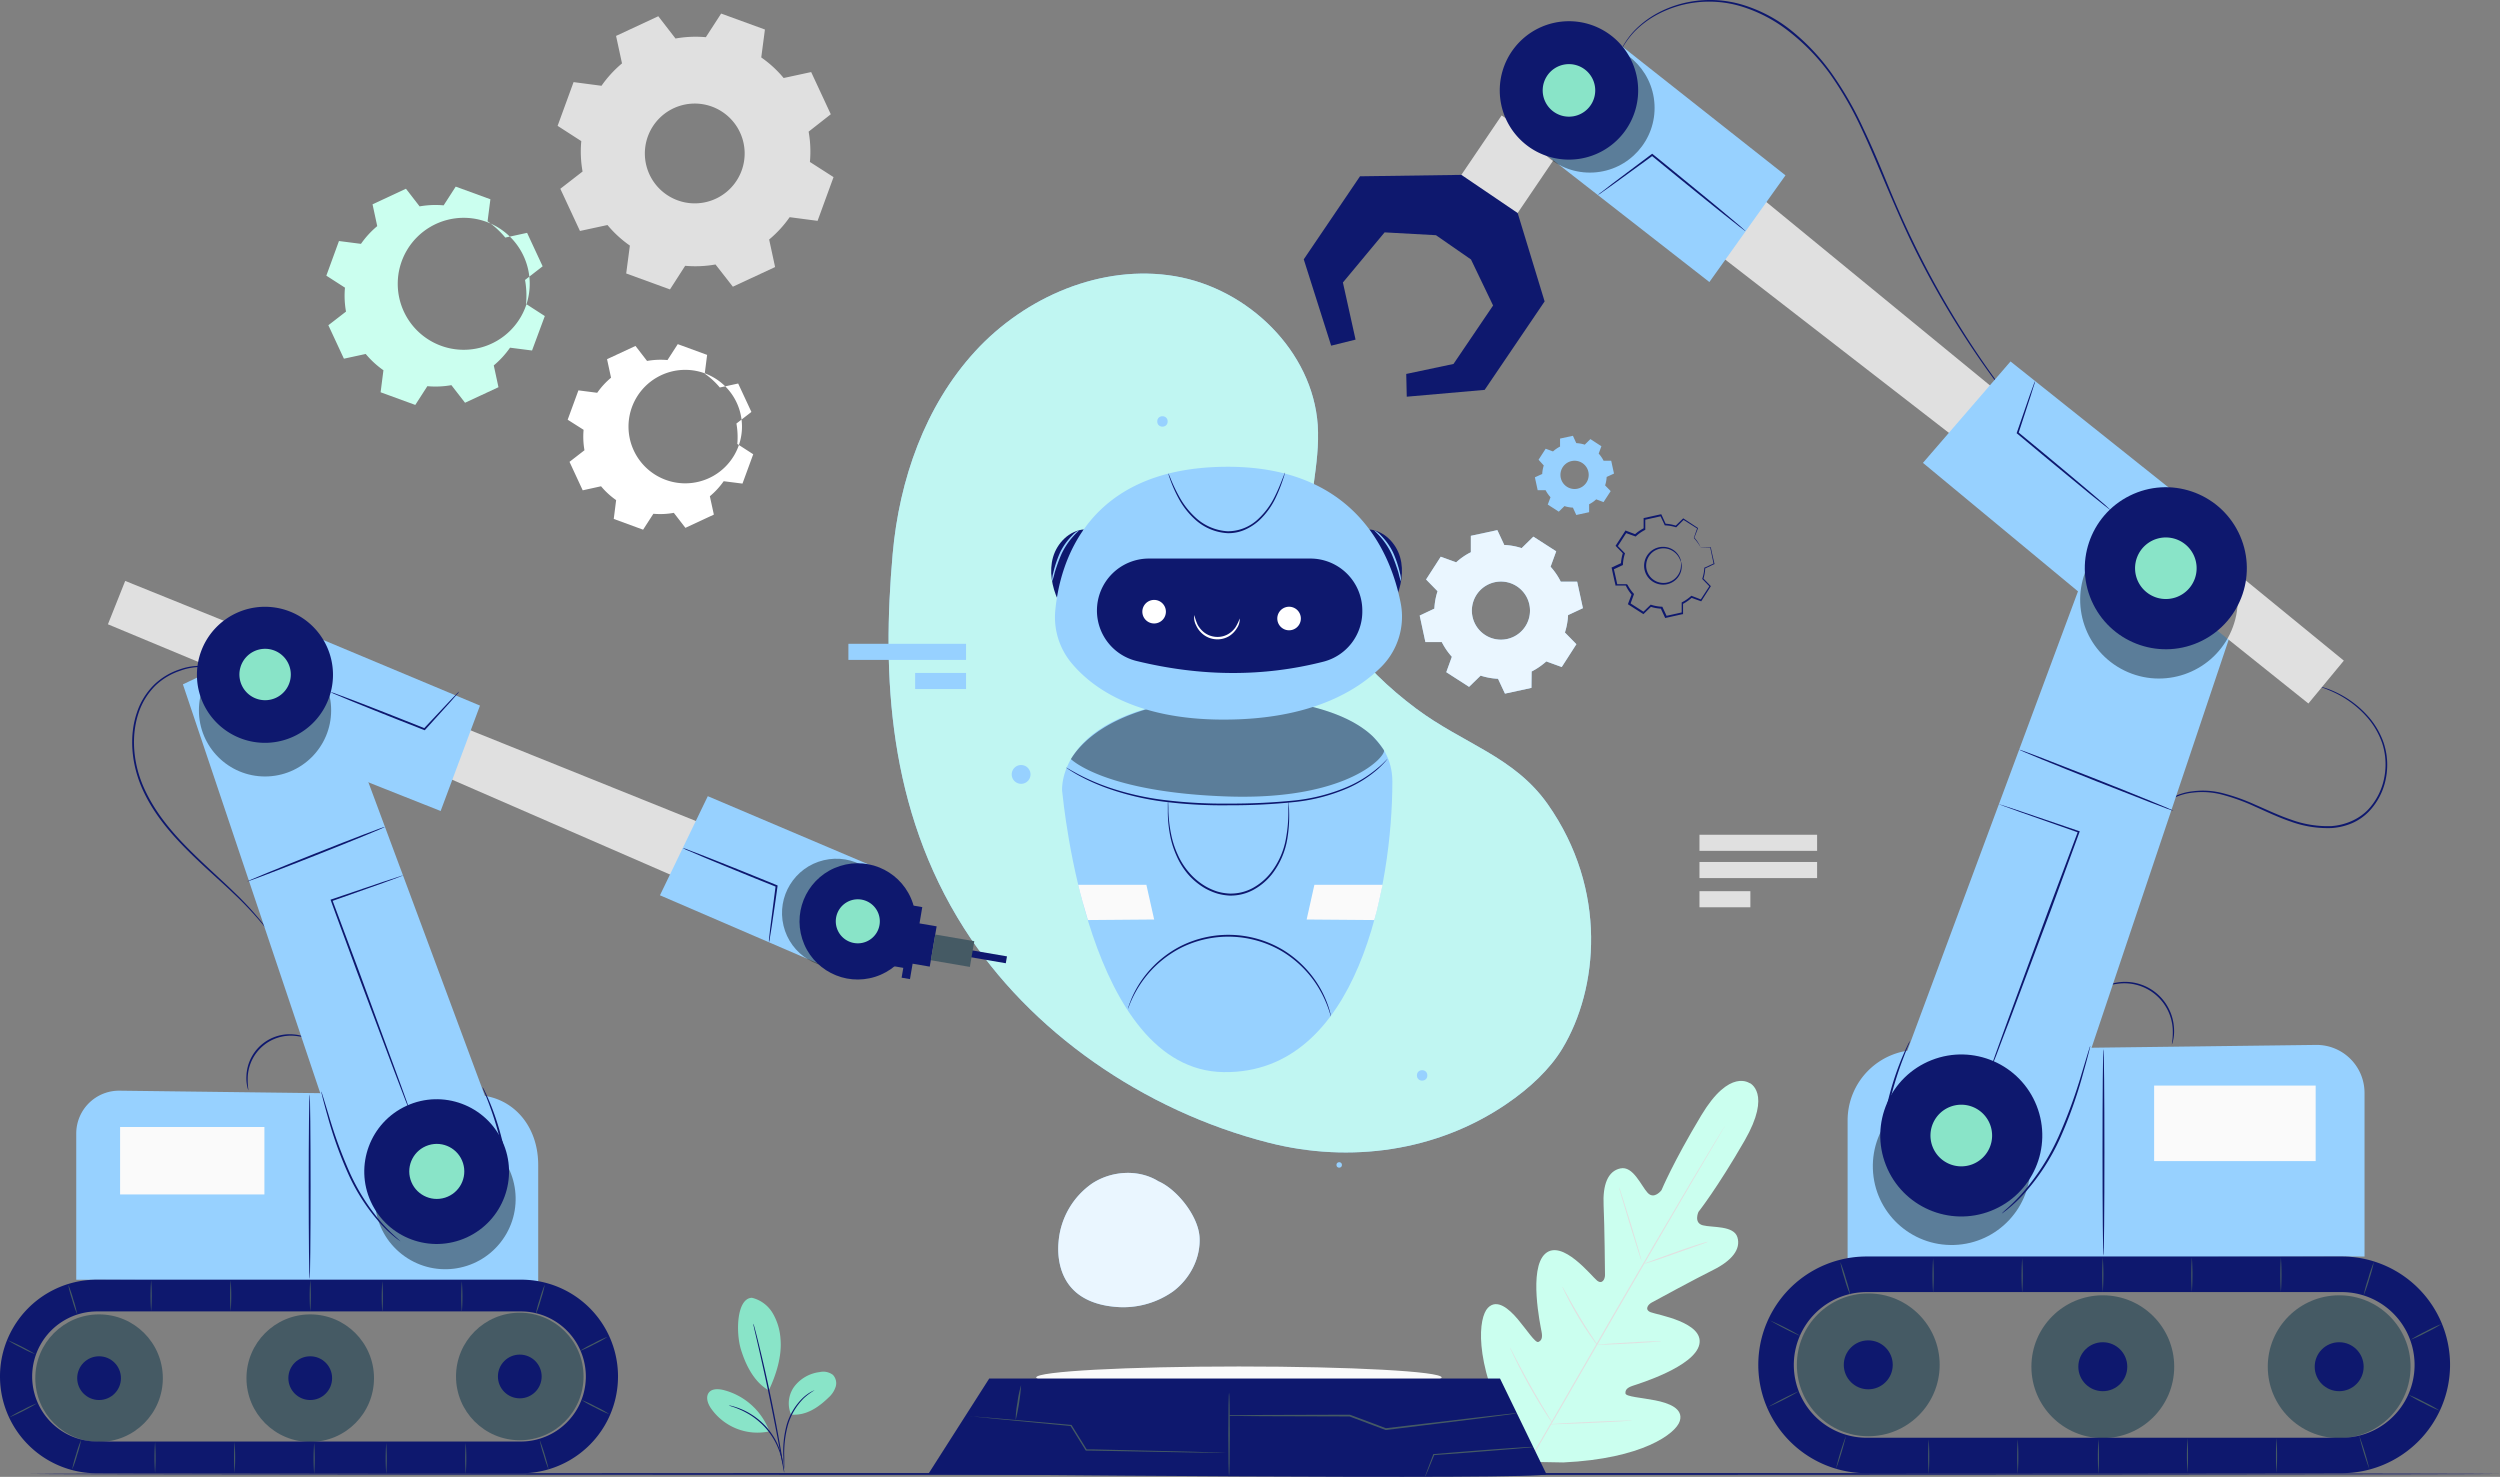 <svg xmlns="http://www.w3.org/2000/svg" width="875.548" height="517.22" viewBox="0 0 875.548 517.22"><rect x="0" y="0" width="875.548" height="517.22" fill="#808080" stroke="none"/><defs><style>.a,.d{fill:#cbffef;}.b,.c{fill:#e0e0e0;}.c,.d,.e,.h{fill-rule:evenodd;}.e,.l{fill:#fff;}.f{fill:#0e186e;}.g{fill:#89e4c8;}.h,.k{fill:#97d1ff;}.i{fill:none;}.j{opacity:0.8;}.m{fill:#fafafa;}.n{fill:#455a64;}.o{opacity:0.4;}</style></defs><g transform="translate(114.291 4.752)"><path class="a" d="M334.592,350.16s7.916,3.444-1.735,20.2-16.166,24.968-16.166,24.968-1.76,3.855,1.568,4.7,10.794,0,12.079,4.176-1.966,8.211-8.43,11.424-20.368,10.769-21.627,11.463-2.57,2.467-.334,3.367,18.749,3.5,17.052,11.283-21.177,13.763-23.3,14.47-2.66,1.542-2.57,2.686,5.757,1.5,10.435,2.429,9.946,2.827,8.6,7.235-13.159,13.223-40.8,14.508l-12.85-.231-6.425-11.193c-12.3-24.788-10.345-39.386-7.145-42.715s7.415.347,10.5,4,6.13,8.4,7.183,7.942,1.542-1.349,1.131-3.534-4.652-22.116,1.285-27.384,16.294,7.954,18.132,9.419,2.8-.527,2.789-1.94-.154-17.245-.488-24.416,1.439-11.977,5.885-12.927,7.209,6,9.522,8.533,4.87-.912,4.87-.912,4.009-9.689,13.968-26.266,16.963-11.154,16.963-11.154" transform="translate(163.848 24.352)"/><path class="b" d="M249.864,482.359c7.273-12.208,19.815-34.118,30.687-52.866s20.715-35.711,27.911-47.958c3.611-6.1,6.515-11.051,8.545-14.482l2.326-3.945.591-1.028.193-.36s-.09.116-.231.334-.36.578-.63,1.015l-2.377,3.855c-2.069,3.393-5.025,8.314-8.661,14.418-7.26,12.208-17.155,29.158-28.014,47.893s-23.375,40.684-30.584,52.931" transform="translate(169.7 27.852)"/><path class="b" d="M276.618,393.29a4.244,4.244,0,0,0-.9.206c-.578.154-1.414.4-2.429.72-2.043.63-4.832,1.581-7.9,2.673l-7.839,2.84-2.377.9a5,5,0,0,0-.861.347,3.854,3.854,0,0,0,.912-.193c.578-.154,1.4-.411,2.416-.733,2.043-.655,4.819-1.632,7.89-2.737l7.852-2.776,2.377-.835a3.854,3.854,0,0,0,.861-.411Z" transform="translate(207.172 36.851)"/><path class="b" d="M280.275,404.329c.1,0-1.593-5.885-3.791-13.056s-4.061-12.979-4.164-12.953,1.593,5.885,3.791,13.069S280.173,404.355,280.275,404.329Z" transform="translate(180.372 32.584)"/><path class="b" d="M296.691,426.128a5.564,5.564,0,0,0-.488-.822l-1.414-2.146c-1.2-1.825-2.827-4.343-4.523-7.2s-3.161-5.487-4.2-7.389l-1.285-2.275a4.855,4.855,0,0,0-.488-.81,4.307,4.307,0,0,0,.347.887c.257.553.63,1.349,1.118,2.326.977,1.94,2.4,4.6,4.112,7.466s3.38,5.359,4.639,7.145c.63.887,1.144,1.606,1.516,2.082A4.134,4.134,0,0,0,296.691,426.128Z" transform="translate(148.575 40.328)"/><path class="b" d="M289.205,420.387a3.1,3.1,0,0,0-.874,0l-2.377.077c-2.018,0-4.793.193-7.864.373s-5.834.334-7.852.488l-2.364.193a2.9,2.9,0,0,0-.874.129,4.629,4.629,0,0,0,.874,0l2.39-.064c2-.077,4.78-.206,7.852-.373s5.847-.347,7.852-.5l2.377-.193A4.059,4.059,0,0,0,289.205,420.387Z" transform="translate(178.278 44.566)"/><path class="b" d="M303.476,442.006a5.808,5.808,0,0,0-1.118,0l-3.058.077c-2.57.077-6.142.218-10.075.4s-7.492.36-10.062.514l-3.058.193a7.369,7.369,0,0,0-1.105.128,5.14,5.14,0,0,0,1.118,0l3.058-.077c2.57-.09,6.142-.219,10.075-.4s7.492-.373,10.062-.514l3.046-.206a7.418,7.418,0,0,0,1.118-.116Z" transform="translate(153.727 50.729)"/><path class="b" d="M311.509,448.759a6.522,6.522,0,0,0-.527-1.092c-.437-.72-1.015-1.658-1.7-2.8-1.426-2.364-3.392-5.628-5.449-9.3s-3.855-7.042-5.14-9.5c-.6-1.182-1.118-2.159-1.5-2.9a6.292,6.292,0,0,0-.6-1.041,7.048,7.048,0,0,0,.463,1.105c.308.707.784,1.722,1.4,2.968,1.208,2.48,2.956,5.885,5.025,9.561s4.061,6.939,5.551,9.265c.745,1.169,1.362,2.095,1.812,2.737a7.6,7.6,0,0,0,.668,1Z" transform="translate(117.95 45.068)"/><path class="c" d="M500.849,103.266a39.554,39.554,0,0,0,.45,10.614l-7.787,6.04,6.875,14.778,9.638-2.082a39.837,39.837,0,0,0,7.839,7.2l-1.285,9.766,15.331,5.59,5.32-8.276a40.21,40.21,0,0,0,10.627-.463l6.078,7.787,14.791-6.888-2.082-9.638a39.719,39.719,0,0,0,7.183-7.826l9.779,1.285,5.59-15.318-8.276-5.307a39.556,39.556,0,0,0-.45-10.614l7.762-6.091-6.875-14.778-9.638,2.082a39.468,39.468,0,0,0-7.839-7.2l1.285-9.779-15.331-5.59-5.359,8.276a40.209,40.209,0,0,0-10.627.463l-6.027-7.8-14.791,6.888,2.082,9.625a40.157,40.157,0,0,0-7.183,7.839l-9.779-1.285-5.59,15.318,8.289,5.346Zm23.336-1.735a17.476,17.476,0,1,1,.566,13.409A17.489,17.489,0,0,1,524.185,101.532Z" transform="translate(-411.564 -58.56)"/><path class="d" d="M577.778,141.071a31.177,31.177,0,0,0,.36,8.417l-6.181,4.78,5.448,11.72,7.633-1.658a32.028,32.028,0,0,0,6.207,5.706l-.99,7.71L602.4,182.18l4.228-6.567a31.752,31.752,0,0,0,8.417-.36l4.78,6.168,11.707-5.449-1.645-7.633a31.573,31.573,0,0,0,5.693-6.207l7.71.989,4.472-12.066-6.567-4.241a31.627,31.627,0,0,0-.36-8.4l6.168-4.78-5.448-11.72-7.633,1.658a31.622,31.622,0,0,0-6.207-5.706l.99-7.71L616.56,105.72l-4.228,6.567a31.753,31.753,0,0,0-8.417.36l-4.78-6.181-11.707,5.461,1.645,7.633a31.6,31.6,0,0,0-5.693,6.207l-7.71-.989-4.421,12.131,6.567,4.228Zm18.479-1.285a23.11,23.11,0,1,0,0-.051Z" transform="translate(-571.25 -45.118)"/><path class="e" d="M520.027,178.656a27.151,27.151,0,0,0,.308,7.158l-5.243,4.061,4.626,9.972,6.425-1.414a27.087,27.087,0,0,0,5.281,4.845l-.835,6.592,10.28,3.765,3.6-5.577a26.64,26.64,0,0,0,7.158-.321l4.061,5.256,9.959-4.639-1.4-6.425a27.049,27.049,0,0,0,4.845-5.269l6.579.835,3.765-10.28-5.577-3.6a27.164,27.164,0,0,0-.308-7.158L578.8,172.4l-4.639-9.959-6.425,1.4a27.09,27.09,0,0,0-5.282-4.845l.835-6.579-10.28-3.765-3.6,5.577a27.166,27.166,0,0,0-7.158.308L538.2,149.28l-9.959,4.639,1.4,6.489a27.13,27.13,0,0,0-4.845,5.282l-6.579-.848-3.765,10.28Zm15.729-1.144a19.871,19.871,0,1,1,0,.039Z" transform="translate(-429.933 -32.881)"/><rect class="b" width="41.198" height="5.641" transform="translate(480.899 297.127)"/><rect class="b" width="41.198" height="5.641" transform="translate(480.899 287.592)"/><rect class="b" width="17.823" height="5.641" transform="translate(480.899 307.355)"/></g><g transform="translate(10.435 515.876)"><path class="f" d="M38.39,456.644c0,.18,193.681.334,432.531.334s432.582-.154,432.582-.334-193.642-.334-432.582-.334S38.39,456.451,38.39,456.644Z" transform="translate(-38.39 -456.31)"/></g><g transform="translate(247.658 454.503)"><path class="g" d="M511.783,408.55a11.63,11.63,0,0,1,7.312,5.423,20.355,20.355,0,0,1,2.711,8.892c.578,6.027-1.5,12.671-4.1,18.119-5.86-3.264-8.6-10.563-9.754-14.341-1.838-5.988-1.5-17.913,3.855-18.093" transform="translate(-496.124 -408.55)"/><path class="g" d="M492.643,443.724a9.934,9.934,0,0,1,1.182-9.895,13.185,13.185,0,0,1,8.88-5,5.564,5.564,0,0,1,4.588.989,4.253,4.253,0,0,1,.951,4.2,8.6,8.6,0,0,1-2.467,3.726c-3.714,3.6-7.98,6.425-13.133,5.975" transform="translate(-463.247 -402.809)"/><path class="f" d="M498.016,461.654a6.492,6.492,0,0,1-.077-1.285c0-.887-.064-2.017-.1-3.392a35.157,35.157,0,0,1,1.157-11.141,21.4,21.4,0,0,1,5.8-9.548,15.137,15.137,0,0,1,2.763-1.992,7.929,7.929,0,0,1,.835-.411c.193-.09.3-.129.308-.1a21.318,21.318,0,0,0-3.688,2.737,21.949,21.949,0,0,0-5.59,9.445,37.46,37.46,0,0,0-1.285,11.013c0,1.426,0,2.57,0,3.392A7.025,7.025,0,0,1,498.016,461.654Z" transform="translate(-471.139 -401.36)"/><path class="f" d="M506.012,415.63a4.248,4.248,0,0,1,.167.514l.411,1.5c.347,1.285.835,3.187,1.4,5.526,1.157,4.678,2.66,11.154,4.151,18.35s2.7,13.75,3.508,18.5c.411,2.377.72,4.292.912,5.628.09.63.167,1.144.219,1.529a2.565,2.565,0,0,1,0,.553,1.922,1.922,0,0,1-.141-.527c-.077-.4-.167-.9-.3-1.529l-1.054-5.6c-.874-4.729-2.133-11.27-3.624-18.466s-2.943-13.673-4.022-18.376c-.527-2.3-.964-4.189-1.285-5.551-.141-.63-.244-1.131-.334-1.516A1.89,1.89,0,0,1,506.012,415.63Z" transform="translate(-489.8 -406.532)"/><path class="g" d="M531.8,447.76a23.234,23.234,0,0,0-15.947-14.02c-1.825-.437-4.1-.5-5.14,1.028s-.321,3.662.707,5.23a19.854,19.854,0,0,0,20.368,8.289" transform="translate(-510.2 -401.447)"/><path class="f" d="M506.38,437.89a5.958,5.958,0,0,1,1.157.231,13.356,13.356,0,0,1,1.285.385,15.269,15.269,0,0,1,1.722.63,19.3,19.3,0,0,1,2,.925c.707.36,1.439.81,2.185,1.285a26.1,26.1,0,0,1,4.459,3.752,25.711,25.711,0,0,1,3.405,4.716,21.688,21.688,0,0,1,1.092,2.3,16.975,16.975,0,0,1,.745,2.069,15.9,15.9,0,0,1,.463,1.773,8.216,8.216,0,0,1,.244,1.349,5.22,5.22,0,0,1,.116,1.169c-.09,0-.27-1.658-1.105-4.189-.231-.63-.463-1.285-.8-2.03a22.83,22.83,0,0,0-1.118-2.249,26.4,26.4,0,0,0-3.367-4.613,27.678,27.678,0,0,0-4.356-3.714,23.065,23.065,0,0,0-2.146-1.285,21,21,0,0,0-1.953-.964C508,438.34,506.354,438.031,506.38,437.89Z" transform="translate(-498.752 -400.187)"/></g><g transform="translate(497.207 152.622)"><path class="h" d="M337.678,217.3a23.13,23.13,0,0,0-3.521-5.14l1.966-5.4-7.993-5.14-4.1,4.022a23.128,23.128,0,0,0-6.091-1.105l-2.429-5.2-9.278,2v5.744a22.5,22.5,0,0,0-5.14,3.534l-5.4-1.966-5.14,7.98,4.022,4.112a23.132,23.132,0,0,0-1.118,6.091l-5.14,2.429,2,9.291h5.744a23.479,23.479,0,0,0,3.521,5.14l-1.953,5.4,7.98,5.14,4.048-3.932a23.593,23.593,0,0,0,6.091,1.105l2.429,5.2,9.278-2.018.064-5.731a23.977,23.977,0,0,0,5.14-3.534l5.4,1.966,5.14-7.993-4.022-4.1a23.594,23.594,0,0,0,1.105-6.091l5.2-2.429-2.018-9.278H337.73Zm-10.961,8.083a10.177,10.177,0,1,1-4.44-6.414A10.19,10.19,0,0,1,326.717,225.388Z" transform="translate(-288.32 -166.302)"/><path class="h" d="M303.916,182.343a11.567,11.567,0,0,0-1.709-2.48l.951-2.57-3.855-2.506-1.979,1.953a11.425,11.425,0,0,0-2.968-.54l-1.169-2.57-4.51.977V177.4a11.409,11.409,0,0,0-2.467,1.709l-2.57-.951-2.493,3.855,1.825,2.017a11.424,11.424,0,0,0-.54,2.968l-2.57,1.169.977,4.51h2.776a11.036,11.036,0,0,0,1.722,2.467l-.964,2.57,3.855,2.493,1.992-1.953a11.436,11.436,0,0,0,2.956.54l1.182,2.57,4.5-.977v-2.776a11.116,11.116,0,0,0,2.48-1.722l2.57.964L306.409,193,304.456,191a11.438,11.438,0,0,0,.54-2.956l2.57-1.182-.977-4.5H303.8Zm-5.32,3.919a4.947,4.947,0,1,1-5.885-3.778A4.947,4.947,0,0,1,298.6,186.262Z" transform="translate(-239.523 -173.63)"/><path class="i" d="M283.258,206.468a14.778,14.778,0,0,0-2.2-3.161l1.285-3.354-4.973-3.2-2.57,2.506a14.329,14.329,0,0,0-3.791-.694l-1.5-3.225-5.77,1.285V200.2a14.328,14.328,0,0,0-3.161,2.2l-3.354-1.285-3.2,4.973,2.506,2.57a14.52,14.52,0,0,0-.694,3.791l-3.225,1.5,1.285,5.77h3.572a14.327,14.327,0,0,0,2.2,3.161l-1.285,3.354,4.973,3.2,2.57-2.506a14.521,14.521,0,0,0,3.791.694l1.414,3.264,5.77-1.285v-3.56a14.78,14.78,0,0,0,3.161-2.2l3.354,1.285,3.2-4.96-2.506-2.57a14.331,14.331,0,0,0,.694-3.791l3.238-1.5-1.285-5.77h-3.56Zm-6.824,5.037a4.3,4.3,0,1,0,0,.1Z" transform="translate(-184.978 -167.442)"/><path class="f" d="M274.263,209.169v-.411a4.508,4.508,0,0,0-.36-1.118,6.425,6.425,0,0,0-3.007-3.084,6.618,6.618,0,1,0-3.675,12.529,6.528,6.528,0,0,0,5.885-2.313,6.323,6.323,0,0,0,1.465-4.048,4.781,4.781,0,0,0-.141-1.169c0-.257-.1-.386-.129-.386s.064.565,0,1.542a6.219,6.219,0,0,1-1.555,3.752,6.06,6.06,0,1,1-2.069-9.509,6.271,6.271,0,0,1,2.968,2.763C274.1,208.565,274.2,209.169,274.263,209.169Z" transform="translate(-182.807 -165.003)"/><path class="f" d="M283.555,206.557a4.332,4.332,0,0,0,.887.064l2.673.077-.1-.077c.308,1.5.707,3.444,1.2,5.783l.09-.193-3.238,1.491h-.116v.129a14.293,14.293,0,0,1-.707,3.727v.128l.09.09,2.493,2.57v-.3L283.607,225l.308-.1-3.341-1.285-.167-.064-.116.116a14.765,14.765,0,0,1-3.11,2.146l-.154.077v3.739l.244-.283-5.783,1.285.347.167-1.5-3.225-.077-.18h-.193a14.341,14.341,0,0,1-3.7-.668l-.193-.064-.129.141c-.81.771-1.671,1.632-2.57,2.493h.411l-4.973-3.2.141.386,1.221-3.354.064-.193-.128-.141a14.254,14.254,0,0,1-2.146-3.1h0l-.3-.18h-3.572l.321.27c-.411-1.953-.835-3.855-1.285-5.77l-.18.373,3.225-1.516.18-.077v-.206a13.737,13.737,0,0,1,.668-3.7l.064-.193-.141-.129-2.506-2.57v.386q1.645-2.57,3.187-4.973l-.36.129,3.354,1.208.18.064.129-.116a13.982,13.982,0,0,1,3.1-2.159l.154-.077V196.7l-.218.27,5.757-1.285-.283-.141c.54,1.131,1.041,2.2,1.516,3.225l.064.141h.154a14.662,14.662,0,0,1,3.727.655h.129l.09-.09,2.57-2.57h-.244l5,3.161-.064-.18c-.475,1.285-.861,2.442-1.182,3.367v.064h0a20.641,20.641,0,0,1,2.275,3.084.469.469,0,0,0-.09-.218,6.507,6.507,0,0,0-.334-.643,12.942,12.942,0,0,0-1.7-2.364v.1l1.285-3.341v-.1l-.1-.077-4.935-3.238-.129-.077-.116.1-2.57,2.493h.231a14.366,14.366,0,0,0-3.855-.72l.206.141-1.491-3.251-.077-.18h-.206l-5.783,1.285H263.7v3.791l.154-.257a14.972,14.972,0,0,0-3.238,2.223h.308l-3.354-1.285-.231-.09-.129.218c-1.041,1.606-2.107,3.264-3.213,4.947l-.129.218.18.18,2.493,2.57-.077-.334a15.109,15.109,0,0,0-.707,3.855l.193-.283-3.238,1.5-.244.116.064.257c.4,1.889.822,3.855,1.285,5.77v.257h3.817l-.283-.18h0a15.227,15.227,0,0,0,2.21,3.47v-.347l-1.285,3.354-.09.257.218.141,5.012,3.2.218.141.193-.193,2.57-2.506-.334.077a14.751,14.751,0,0,0,3.855.707l-.27-.193c.514,1.131,1.041,2.236,1.5,3.238l.116.231.231-.064,5.77-1.285h.244v-3.8l-.154.257a15.125,15.125,0,0,0,3.225-2.249H280.3l3.354,1.208.206.077.116-.18c1.105-1.748,2.172-3.405,3.174-4.973l.1-.167-.141-.129-2.506-2.57v.231a15.189,15.189,0,0,0,.668-3.855l-.116.167,3.225-1.529h.128v-.141c-.54-2.326-.977-4.253-1.285-5.757v-.051h-3.675Z" transform="translate(-185.276 -167.53)"/><g class="j" transform="translate(0 33.038)"><path class="e" d="M337.678,217.3a23.13,23.13,0,0,0-3.521-5.14l1.966-5.4-7.993-5.14-4.1,4.022a23.128,23.128,0,0,0-6.091-1.105l-2.429-5.2-9.278,2v5.744a22.5,22.5,0,0,0-5.14,3.534l-5.4-1.966-5.14,7.98,4.022,4.112a23.132,23.132,0,0,0-1.118,6.091l-5.14,2.429,2,9.291h5.744a23.479,23.479,0,0,0,3.521,5.14l-1.953,5.4,7.98,5.14,4.048-3.932a23.593,23.593,0,0,0,6.091,1.105l2.429,5.2,9.278-2.018.064-5.731a23.977,23.977,0,0,0,5.14-3.534l5.4,1.966,5.14-7.993-4.022-4.1a23.594,23.594,0,0,0,1.105-6.091l5.2-2.429-2.018-9.278H337.73Zm-10.961,8.083a10.177,10.177,0,1,1-4.44-6.414A10.19,10.19,0,0,1,326.717,225.388Z" transform="translate(-288.32 -199.34)"/></g></g><g transform="translate(297.126 95.817)"><path class="k" d="M287.53,227.544c2.3-25.868,11.321-51.748,28.875-70.883s44.347-30.648,69.957-26.33,48.227,26.215,50.026,52.134c.912,13.763-3.675,27.423-2.917,41.185,1.285,23.8,18.363,43.935,37.459,58.174,16.461,12.285,34.208,16.706,46,33.411,21.165,30.121,17.644,64.83,5.14,85.584-4.292,7.132-11.334,13.84-19.777,19.558-24.249,16.449-54.588,20.689-82.988,13.454-44.064-11.244-83.849-39.039-106.774-75.11C285.9,316.88,283.752,270.053,287.53,227.544Z" transform="translate(-272.02 -129.426)"/><g class="j" transform="translate(14.069)"><path class="a" d="M287.53,227.544c2.3-25.868,11.321-51.748,28.875-70.883s44.347-30.648,69.957-26.33,48.227,26.215,50.026,52.134c.912,13.763-3.675,27.423-2.917,41.185,1.285,23.8,18.363,43.935,37.459,58.174,16.461,12.285,34.208,16.706,46,33.411,21.165,30.121,17.644,64.83,5.14,85.584-4.292,7.132-11.334,13.84-19.777,19.558-24.249,16.449-54.588,20.689-82.988,13.454-44.064-11.244-83.849-39.039-106.774-75.11C285.9,316.88,283.752,270.053,287.53,227.544Z" transform="translate(-286.089 -129.426)"/></g><ellipse class="k" cx="1.825" cy="1.825" rx="1.825" ry="1.825" transform="translate(199.104 278.987)"/><ellipse class="k" cx="0.964" cy="0.964" rx="0.964" ry="0.964" transform="translate(170.923 311.203)"/><path class="k" d="M427.629,377.348c6.579,2.7,14.135,12.131,14.637,19.545s-3.38,14.791-9.355,19.2a30.314,30.314,0,0,1-21.152,5.23c-5.281-.578-10.64-2.454-14.213-6.425-3.958-4.331-5.2-10.6-4.626-16.436a27.577,27.577,0,0,1,11.758-20.252c6.759-4.421,16.024-5.05,22.951-.912" transform="translate(-319.3 -59.565)"/><g class="j" transform="translate(73.486 314.952)"><path class="l" d="M427.629,377.348c6.579,2.7,14.135,12.131,14.637,19.545s-3.38,14.791-9.355,19.2a30.314,30.314,0,0,1-21.152,5.23c-5.281-.578-10.64-2.454-14.213-6.425-3.958-4.331-5.2-10.6-4.626-16.436a27.577,27.577,0,0,1,11.758-20.252c6.759-4.421,16.024-5.05,22.951-.912" transform="translate(-392.786 -374.517)"/></g><path class="h" d="M438.88,266.65a3.29,3.29,0,1,0,3.29-3.29A3.29,3.29,0,0,0,438.88,266.65Z" transform="translate(-381.683 -91.249)"/><ellipse class="k" cx="1.825" cy="1.825" rx="1.825" ry="1.825" transform="translate(108.162 49.955)"/><path class="m" d="M326.83,431.135c0,2.146,31.779,3.855,71,3.855s71-1.735,71-3.855-31.779-3.855-71-3.855S326.83,428.989,326.83,431.135Z" transform="translate(-261.062 -44.526)"/><path class="f" d="M514.726,463.971,498.509,430.56H319.619L298.3,463.971s216.426,2.249,216.426.077" transform="translate(-270.299 -43.591)"/><path class="n" d="M384.83,463.433c.141,0,.257-6.5.257-14.508s-.116-14.5-.257-14.5-.27,6.489-.27,14.5S384.676,463.433,384.83,463.433Z" transform="translate(-251.507 -42.488)"/><path class="n" d="M384.75,440.77l.681.116,1.979.218,7.415.758,25.469,2.429-.206-.116,5.333,8.6.077.129h2.236l33.886.63,10.28.129h2.8l-2.789-.116-10.28-.3-33.886-.784h-2.095l.218.129c-1.838-2.968-3.637-5.847-5.333-8.6l-.077-.1h-.129l-25.469-2.249-7.427-.6-1.992-.129Z" transform="translate(-342.344 -40.681)"/><path class="n" d="M441.44,444.658a72.594,72.594,0,0,0,1.915-12.3,35.988,35.988,0,0,0-1.285,6.1,34.864,34.864,0,0,0-.63,6.194Z" transform="translate(-382.868 -43.078)"/><path class="n" d="M301.87,459.611a2.108,2.108,0,0,0,.283-.54l.668-1.542,2.287-5.564-.193.116,12.272-.912c6.232-.488,11.874-.951,15.96-1.285l4.832-.437a16.187,16.187,0,0,0,1.76-.219,11.72,11.72,0,0,0-1.786,0l-4.845.308c-4.1.283-9.741.694-15.986,1.182l-12.246.989h-.154v.116c-.861,2.274-1.581,4.189-2.107,5.6l-.553,1.568a2.11,2.11,0,0,0-.193.617Z" transform="translate(-99.901 -38.28)"/><path class="n" d="M306.31,440.978h3.225l8.892.077,30.16.09h-.09l8.186,3.071,4.433,1.67h.141l32.653-4.035,9.741-1.285,2.57-.36.681-.1.219-.064h-.912l-2.647.27-9.753,1.105L361.13,445.27h.128l-4.433-1.671-8.2-3.071h-.09l-30.16.09-8.892.077h-3.02Z" transform="translate(-172.987 -40.889)"/><rect class="k" width="41.198" height="5.641" transform="translate(0 129.653)"/><rect class="k" width="17.823" height="5.641" transform="translate(23.375 139.856)"/></g><g transform="translate(0 203.445)"><path class="f" d="M681.454,240.748a1.468,1.468,0,0,0-.257-.244l-.81-.668-.617-.475-.8-.488-.951-.565-1.131-.5a20.741,20.741,0,0,0-14.649-.257,23.53,23.53,0,0,0-8.841,5.23,24.417,24.417,0,0,0-6.22,10.01c-2.7,7.967-2,17.721,1.889,26.523s10.1,15.857,15.935,21.7,11.565,10.7,16.076,15.061a117.7,117.7,0,0,1,10.152,10.769c1.105,1.362,1.928,2.441,2.48,3.187l.63.835c.141.18.218.283.231.27a1.287,1.287,0,0,0-.18-.308c-.141-.231-.334-.527-.578-.874-.5-.771-1.285-1.889-2.377-3.264A106.824,106.824,0,0,0,681.4,315.73c-4.472-4.395-10.113-9.291-15.96-15.151s-11.874-12.85-15.768-21.537-4.5-18.26-1.927-26.048a24.249,24.249,0,0,1,6.014-9.818,23.13,23.13,0,0,1,8.623-5.14,20.56,20.56,0,0,1,14.392,0,22.889,22.889,0,0,1,4.678,2.711Z" transform="translate(-599.263 -206.579)"/><path class="k" d="M734.836,419.048v-40.9c0-14.5-9.7-24.326-21.846-24.48L588.239,352.11a15.009,15.009,0,0,0-15.189,15v51.2Z" transform="translate(-546.347 -173.58)"/><rect class="m" width="50.541" height="23.619" transform="translate(42.059 191.252)"/><path class="f" d="M635.414,417.767c.18,0,.334-14.47.334-32.319s-.154-32.319-.334-32.319-.334,14.47-.334,32.319S635.234,417.767,635.414,417.767Z" transform="translate(-526.97 -173.289)"/><path class="f" d="M657.391,338.208a3.728,3.728,0,0,0-1.285-.591,13.5,13.5,0,0,0-3.637-.81,15.176,15.176,0,0,0-16.706,14.572,13.4,13.4,0,0,0,.3,3.714,4.253,4.253,0,0,0,.424,1.285,24.744,24.744,0,0,1-.244-4.973,15.125,15.125,0,0,1,16.2-14.135,24.956,24.956,0,0,1,4.947.938Z" transform="translate(-549.461 -177.964)"/><path class="k" d="M693.344,390.2l-61.4-165.23L587.56,246.045l52.083,155.027Z" transform="translate(-523.501 -209.819)"/><ellipse class="o" cx="24.647" cy="24.647" rx="24.647" ry="24.647" transform="matrix(-0.787, -0.617, 0.617, -0.787, 160.133, 251.021)"/><ellipse class="f" cx="25.354" cy="25.354" rx="25.354" ry="25.354" transform="matrix(-0.416, -0.909, 0.909, -0.416, 140.425, 240.47)"/><ellipse class="g" cx="9.638" cy="9.638" rx="9.638" ry="9.638" transform="translate(146.659 218.888) rotate(-107.42)"/><path class="f" d="M635.821,375.988a9.257,9.257,0,0,0-.308-1.015c-.257-.72-.591-1.7-1.015-2.9-.925-2.57-2.223-6.168-3.855-10.6-3.315-9-7.852-21.306-12.85-34.914l-9.149-24.493-.18.385,18.106-6.425,5.063-1.863,1.285-.5a1.532,1.532,0,0,0,.437-.206,2.236,2.236,0,0,0-.475.116l-1.285.424-5.14,1.683-18.183,6.168-.27.09.1.283c2.57,7.145,5.744,15.562,9,24.518l13.069,34.85,4.022,10.525,1.131,2.853a4.691,4.691,0,0,0,.5,1.028Z" transform="translate(-492.244 -190.3)"/><path class="f" d="M614.81,299.346c0,.18,10.923-3.971,24.261-9.252s24.082-9.7,24.017-9.882-10.936,3.971-24.262,9.265S614.733,299.217,614.81,299.346Z" transform="translate(-528.263 -194.075)"/><path class="f" d="M638.324,404.774s-.617-.578-1.761-1.593A57.628,57.628,0,0,1,632,398.619,72.087,72.087,0,0,1,620.578,380.8a158.854,158.854,0,0,1-7.338-20l-1.889-6.181c-.218-.668-.385-1.221-.54-1.683s-.206-.578-.231-.565a1.99,1.99,0,0,0,.1.6c.116.463.257,1.028.411,1.709.385,1.478.951,3.624,1.7,6.258a138.025,138.025,0,0,0,7.183,20.124,67.787,67.787,0,0,0,11.681,17.875,44,44,0,0,0,4.742,4.433,17.117,17.117,0,0,0,1.4,1.066C638.131,404.684,638.311,404.8,638.324,404.774Z" transform="translate(-498.062 -173.506)"/><path class="f" d="M584.862,391.347a1.619,1.619,0,0,0,.437-.09,4.742,4.742,0,0,0,1.169-.553,7.838,7.838,0,0,0,2.943-3.688,14.277,14.277,0,0,0,.655-6.965,84.778,84.778,0,0,0-1.439-8.4,90.084,90.084,0,0,0-4.6-14.765c-.745-1.838-1.426-3.29-1.9-4.279a8.537,8.537,0,0,0-.835-1.5,8.543,8.543,0,0,0,.591,1.606c.411,1.028,1.028,2.493,1.709,4.343a108.336,108.336,0,0,1,4.382,14.739c1.169,5.834,2.454,11.373,1,15.061a8.018,8.018,0,0,1-2.647,3.637A15.31,15.31,0,0,1,584.862,391.347Z" transform="translate(-412.332 -173.868)"/><ellipse class="n" cx="22.334" cy="22.334" rx="22.334" ry="22.334" transform="translate(159.704 256.288)"/><ellipse class="f" cx="7.659" cy="7.659" rx="7.659" ry="7.659" transform="translate(174.38 270.963)"/><ellipse class="n" cx="22.334" cy="22.334" rx="22.334" ry="22.334" transform="translate(86.316 256.879)"/><ellipse class="f" cx="7.659" cy="7.659" rx="7.659" ry="7.659" transform="translate(100.991 271.554)"/><ellipse class="n" cx="22.334" cy="22.334" rx="22.334" ry="22.334" transform="translate(12.362 256.879)"/><ellipse class="f" cx="7.659" cy="7.659" rx="7.659" ry="7.659" transform="translate(27.037 271.554)"/><path class="f" d="M585.2,471.419H733.84a33.9,33.9,0,0,0,0-67.8H585.2a33.9,33.9,0,0,0,0,67.8Zm148.64-56.683a22.784,22.784,0,0,1,0,45.567H585.2a22.784,22.784,0,0,1,0-45.567Z" transform="translate(-551.3 -158.897)"/><path class="n" d="M635.213,414.661a71.98,71.98,0,0,0,0-10.871,76.7,76.7,0,0,0,0,10.871Z" transform="translate(-526.563 -158.849)"/><path class="n" d="M656.906,414.661a71.964,71.964,0,0,0,0-10.871,71.933,71.933,0,0,0,0,10.871Z" transform="translate(-576.115 -158.849)"/><path class="n" d="M678.586,414.661a71.964,71.964,0,0,0,0-10.871,71.957,71.957,0,0,0,0,10.871Z" transform="translate(-625.655 -158.849)"/><path class="n" d="M701.838,415.389a36.061,36.061,0,0,0-1.375-5.269,36.741,36.741,0,0,0-1.773-5.14,37.271,37.271,0,0,0,1.388,5.256A39.22,39.22,0,0,0,701.838,415.389Z" transform="translate(-674.801 -158.51)"/><path class="n" d="M719.786,425.037a72.505,72.505,0,0,0-9.676-4.947,37.56,37.56,0,0,0,4.742,2.647A35.409,35.409,0,0,0,719.786,425.037Z" transform="translate(-707.424 -154.203)"/><path class="n" d="M634.156,448.11a71.934,71.934,0,0,0,0,10.871,71.949,71.949,0,0,0,0-10.871Z" transform="translate(-524.131 -146.216)"/><path class="n" d="M655.846,447.84a71.941,71.941,0,0,0,0,10.871,76.755,76.755,0,0,0,0-10.871Z" transform="translate(-573.68 -146.293)"/><path class="n" d="M677.526,447.84a71.949,71.949,0,0,0,0,10.871A76.755,76.755,0,0,0,677.526,447.84Z" transform="translate(-623.22 -146.293)"/><path class="n" d="M700.781,447.28a37.489,37.489,0,0,0-1.773,5.14,39.441,39.441,0,0,0-1.388,5.269,36.111,36.111,0,0,0,1.773-5.14,37.275,37.275,0,0,0,1.388-5.269Z" transform="translate(-672.369 -146.453)"/><path class="n" d="M719.316,437.3a39.412,39.412,0,0,0-4.935,2.3,37.57,37.57,0,0,0-4.742,2.647,70.5,70.5,0,0,0,9.676-4.948Z" transform="translate(-706.35 -149.297)"/><path class="n" d="M614.526,448.11a71.958,71.958,0,0,0,0,10.871A76.728,76.728,0,0,0,614.526,448.11Z" transform="translate(-479.262 -146.216)"/><path class="n" d="M592.846,448.11a71.942,71.942,0,0,0,0,10.871A76.728,76.728,0,0,0,592.846,448.11Z" transform="translate(-429.723 -146.216)"/><path class="n" d="M570.19,447.283a37.261,37.261,0,0,0,1.388,5.256,38.083,38.083,0,0,0,1.773,5.14,72.94,72.94,0,0,0-3.161-10.409Z" transform="translate(-381.187 -146.455)"/><path class="n" d="M553.69,436.42a37.553,37.553,0,0,0,4.742,2.647,39.4,39.4,0,0,0,4.935,2.3,36.311,36.311,0,0,0-4.755-2.66A37.263,37.263,0,0,0,553.69,436.42Z" transform="translate(-349.999 -149.548)"/><path class="n" d="M615.6,414.921a76.737,76.737,0,0,0,0-10.871,71.949,71.949,0,0,0,0,10.871Z" transform="translate(-481.707 -158.775)"/><path class="n" d="M593.906,414.921a71.948,71.948,0,0,0,0-10.871A71.948,71.948,0,0,0,593.906,414.921Z" transform="translate(-432.158 -158.775)"/><path class="n" d="M571.26,415.386a36.092,36.092,0,0,0,1.773-5.14,37.272,37.272,0,0,0,1.388-5.256,36.7,36.7,0,0,0-1.773,5.14,37.254,37.254,0,0,0-1.388,5.256Z" transform="translate(-383.632 -158.507)"/><path class="n" d="M554.16,424.147a36.145,36.145,0,0,0,4.934-2.287,37.391,37.391,0,0,0,4.755-2.66,35.391,35.391,0,0,0-4.935,2.313,36.466,36.466,0,0,0-4.755,2.634Z" transform="translate(-351.085 -154.456)"/><path class="b" d="M616.862,286.589,533.515,253.05l-4.755,17.939,79.621,34.645Z" transform="translate(-371.459 -201.816)"/><path class="k" d="M588.92,266.948,647.7,290.259l13.776-36.919-66.565-27.86Z" transform="translate(-493.377 -209.674)"/><path class="b" d="M694.6,243.674l-36.739-15.3,6.053-15.189,35.66,14.405Z" transform="translate(-620.067 -213.18)"/><ellipse class="o" cx="23.156" cy="23.156" rx="23.156" ry="23.156" transform="translate(69.662 22.18)"/><path class="f" d="M635.328,227.863A23.825,23.825,0,1,0,669,226.578a23.825,23.825,0,0,0-33.668,1.285Z" transform="translate(-560.012 -211.17)"/><path class="g" d="M642.792,234.66a9,9,0,1,0,6.314-2.966,9,9,0,0,0-6.314,2.966Z" transform="translate(-556.63 -207.905)"/><path class="f" d="M639.656,243.33a7.168,7.168,0,0,0-.977.9c-.668.707-1.542,1.593-2.57,2.673l-8.828,9.394.347-.077-8.109-3.225c-6.862-2.711-13.069-5.14-17.579-6.849l-5.359-2a14.351,14.351,0,0,0-1.992-.643,11.97,11.97,0,0,0,1.889.887l5.281,2.21c4.472,1.825,10.653,4.318,17.5,7.016l8.134,3.2.205.077.141-.154,8.648-9.561c1-1.131,1.812-2.069,2.454-2.8a5.364,5.364,0,0,0,.81-1.041Z" transform="translate(-478.847 -204.586)"/><path class="k" d="M556.642,296.831,497.787,271.85,481.03,306.559l61,26.3Z" transform="translate(-249.903 -196.457)"/><ellipse class="o" cx="19.019" cy="19.019" rx="19.019" ry="19.019" transform="translate(278.834 139.246) rotate(-103.48)"/><ellipse class="f" cx="20.355" cy="20.355" rx="20.355" ry="20.355" transform="translate(287.151 144.818) rotate(-107.68)"/><path class="g" d="M490.639,300.553a7.71,7.71,0,1,0,4.166,4.214A7.71,7.71,0,0,0,490.639,300.553Z" transform="translate(-187.242 -188.447)"/><path class="f" d="M538.044,319a6.426,6.426,0,0,0,.308-1.452l.655-4.086c.527-3.6,1.285-8.481,2.043-14.135v-.244l-.231-.09-7.235-2.943c-7.081-2.878-13.506-5.436-18.17-7.26l-5.539-2.133a12.49,12.49,0,0,0-2.056-.694,13.631,13.631,0,0,0,1.966.938l5.449,2.326c4.626,1.928,11.013,4.562,18.093,7.44l7.248,2.917-.193-.334c-.72,5.628-1.349,10.512-1.812,14.135-.193,1.671-.347,3.046-.463,4.112a7.471,7.471,0,0,0-.064,1.5Z" transform="translate(-268.739 -192.435)"/><rect class="f" width="2.442" height="14.765" transform="matrix(-0.169, 0.986, -0.986, -0.169, 352.663, 131.495)"/><path class="f" d="M467.441,304.531,476,306l.745-4.356,3.29.565-.964,5.706,6,1.028-.488,2.853-1.928,11.257-6-1.028-.925,5.4-2.93-.5.591-3.444-8.931-1.529Z" transform="translate(-157.041 -187.966)"/><rect class="n" width="13.853" height="9.137" transform="matrix(-0.986, -0.169, 0.169, -0.986, 339.668, 135.191)"/></g><g transform="translate(368.142 163.47)"><path class="k" d="M396.825,244.905s59.112-1.915,59.112,29.556c0,35.634-11.745,102.4-59.112,101.711s-56.053-94.322-56.542-98.485C340.245,277.648,337.777,247.6,396.825,244.905Z" transform="translate(-336.445 -164.168)"/><path class="f" d="M341.59,264.733a1.1,1.1,0,0,0,.244.193l.758.5c.655.45,1.658,1.054,2.956,1.8a71.228,71.228,0,0,0,11.668,5.14,95.313,95.313,0,0,0,18.427,4.279,164.148,164.148,0,0,0,23.131,1.285,213.191,213.191,0,0,0,23.131-1.169,63.689,63.689,0,0,0,18.3-4.806,41.777,41.777,0,0,0,10.743-6.849c1.105-1.028,1.928-1.876,2.442-2.467l.578-.694.193-.244a2.927,2.927,0,0,0-.244.206l-.63.643a30.232,30.232,0,0,1-2.57,2.352,42.4,42.4,0,0,1-10.756,6.631,64.484,64.484,0,0,1-18.119,4.69,225.578,225.578,0,0,1-23.066,1.118,171.4,171.4,0,0,1-23.054-1.285,97.948,97.948,0,0,1-18.363-4.125,76.361,76.361,0,0,1-11.681-4.973c-1.285-.707-2.339-1.285-3.02-1.683l-.784-.437A1.519,1.519,0,0,0,341.59,264.733Z" transform="translate(-336.377 -159.375)"/><path class="f" d="M368.468,273.3a4.213,4.213,0,0,0-.09.874c0,.578,0,1.439,0,2.57a44.35,44.35,0,0,0,.977,9.278,31.965,31.965,0,0,0,2.018,6.142,26.2,26.2,0,0,0,3.855,6.335,23.568,23.568,0,0,0,6.31,5.269,22.422,22.422,0,0,0,4.022,1.722,18.944,18.944,0,0,0,4.446.758,16.706,16.706,0,0,0,8.52-2.107,21.191,21.191,0,0,0,6.271-5.32,27.5,27.5,0,0,0,5.474-12.67,47.8,47.8,0,0,0,.591-9.317c0-1.092-.1-1.953-.154-2.57a4.146,4.146,0,0,0-.116-.887,5.846,5.846,0,0,0,0,.887c0,.643,0,1.491,0,2.57a49.93,49.93,0,0,1-.8,9.214,27.2,27.2,0,0,1-5.474,12.362,20.778,20.778,0,0,1-6.1,5.14,16.165,16.165,0,0,1-8.237,1.992,18.287,18.287,0,0,1-4.279-.72,21.034,21.034,0,0,1-3.855-1.671,22.667,22.667,0,0,1-6.155-5.14,25.136,25.136,0,0,1-3.855-6.155,31.673,31.673,0,0,1-2.069-6.027,48.084,48.084,0,0,1-1.182-9.175c0-1.041,0-1.876-.064-2.57A4.143,4.143,0,0,0,368.468,273.3Z" transform="translate(-327.531 -156.068)"/><path class="f" d="M356.99,335.523c.077,0,.463-1.285,1.465-3.457a39.5,39.5,0,0,1,5.461-8.6,38.1,38.1,0,0,1,11.758-9.329,37.086,37.086,0,0,1,35.416,1.349,37.844,37.844,0,0,1,11.013,10.19,38.873,38.873,0,0,1,4.793,9c.848,2.262,1.131,3.572,1.208,3.56a6.024,6.024,0,0,0-.193-.964,25.886,25.886,0,0,0-.771-2.686,36.366,36.366,0,0,0-4.652-9.162,37.652,37.652,0,0,0-11.09-10.447,37.266,37.266,0,0,0-35.981-1.362,37.652,37.652,0,0,0-11.835,9.574,36.7,36.7,0,0,0-5.346,8.79c-.45,1.131-.784,2-.964,2.57a4.944,4.944,0,0,0-.283.977Z" transform="translate(-330.111 -145.712)"/><path class="m" d="M431.78,308.156,429.056,296H405.18c.848,3.624,2.03,7.852,3.393,12.349Z" transform="translate(-395.714 -149.598)"/><path class="m" d="M342.92,308.156,345.631,296H369.52c-.848,3.624-1.568,7.852-2.917,12.349Z" transform="translate(-253.447 -149.598)"/><path class="o" d="M342.523,266.545c5.718-9.329,20.843-20.124,53.47-21.64,0,0,36.559-1.182,52.172,13.609a33.82,33.82,0,0,1,3.984,4.935c.951,1.76-12.195,17.554-54.447,16.2C354.114,278.252,342.523,266.545,342.523,266.545Z" transform="translate(-335.614 -164.168)"/><path class="f" d="M346.754,223.836c2.095-4.69,3.11-10.062,1.683-15s-5.667-9.239-10.794-9.689" transform="translate(-226.248 -177.204)"/><path class="k" d="M337.906,199.38c0,.09.861.784,2.082,2.185a25.625,25.625,0,0,1,3.984,6,57.818,57.818,0,0,1,2.493,6.824,21.943,21.943,0,0,0,.848,2.917,9.767,9.767,0,0,0-.385-3.033,39.573,39.573,0,0,0-2.339-6.991,21.844,21.844,0,0,0-4.253-6.04,7.71,7.71,0,0,0-2.429-1.863Z" transform="translate(-224.802 -177.138)"/><path class="f" d="M426.687,223.836c-2.095-4.69-3.11-10.062-1.683-15s5.667-9.239,10.781-9.689" transform="translate(-424.34 -177.204)"/><path class="k" d="M435.069,199.38a7.491,7.491,0,0,0-2.429,1.863,21.613,21.613,0,0,0-4.254,6.04,39.578,39.578,0,0,0-2.339,6.991,9.765,9.765,0,0,0-.386,3.033,24.646,24.646,0,0,0,.848-2.917,57.431,57.431,0,0,1,2.48-6.824,26.033,26.033,0,0,1,4-6C434.208,200.177,435.133,199.47,435.069,199.38Z" transform="translate(-425.319 -177.138)"/><path class="k" d="M452.07,251.988a24.878,24.878,0,0,0,6.605-22.36c-3.418-17.219-15.947-48.215-61.99-47.546-48.3.681-57.377,34.118-58.932,50.219a25.109,25.109,0,0,0,5.628,18.453c7.183,8.674,22.437,19.88,53.3,19.867C427.256,270.647,443.692,260.444,452.07,251.988Z" transform="translate(-336.305 -182.072)"/><path class="f" d="M410.413,183.65a2.274,2.274,0,0,0-.27.578l-.668,1.7c-.578,1.465-1.388,3.6-2.647,6.1a26.741,26.741,0,0,1-5.77,7.852,15.484,15.484,0,0,1-10.756,4.331,18.093,18.093,0,0,1-10.82-4.433,28.271,28.271,0,0,1-6.091-7.62,55.948,55.948,0,0,1-2.891-5.988,21.421,21.421,0,0,0-.989-2.249,1.85,1.85,0,0,0,.154.617c.129.4.321.989.591,1.722a46.638,46.638,0,0,0,2.724,6.13,27.627,27.627,0,0,0,6.1,7.852,18.415,18.415,0,0,0,11.206,4.639,14.135,14.135,0,0,0,6.245-1.285,18.658,18.658,0,0,0,4.935-3.277,26.317,26.317,0,0,0,5.783-8.109,53.116,53.116,0,0,0,2.467-6.22q.385-1.131.54-1.735A3.318,3.318,0,0,0,410.413,183.65Z" transform="translate(-328.509 -181.622)"/><path class="f" d="M362.29,242.955c22.411,5.474,44.282,5.68,65.537.231a18.119,18.119,0,0,0,13.557-17.592v-.308a18.2,18.2,0,0,0-18.2-18.2H366.646a18.2,18.2,0,0,0-18.2,18.2h0A18.183,18.183,0,0,0,362.29,242.955Z" transform="translate(-332.417 -174.941)"/><path class="l" d="M365.252,225a4.125,4.125,0,1,0,.734-3.077,4.125,4.125,0,0,0-.734,3.077Z" transform="translate(-286.008 -171.198)"/><path class="l" d="M402.034,223.141a4.125,4.125,0,1,0,3.418-4.729,4.125,4.125,0,0,0-3.418,4.729Z" transform="translate(-370.053 -171.728)"/><path class="l" d="M381.92,222.49a5.756,5.756,0,0,0,.617,3.572,8.545,8.545,0,0,0,2.429,3.161,8.019,8.019,0,0,0,4.459,1.748,7.878,7.878,0,0,0,4.626-1.067,8.225,8.225,0,0,0,2.763-2.776,5.577,5.577,0,0,0,1.015-3.457,17.315,17.315,0,0,1-1.491,3.11,8.185,8.185,0,0,1-2.66,2.429,7.44,7.44,0,0,1-4.2.912,7.607,7.607,0,0,1-4.061-1.516,8.714,8.714,0,0,1-2.364-2.8A19.894,19.894,0,0,1,381.92,222.49Z" transform="translate(-331.795 -170.551)"/></g><g transform="translate(456.6 0)"><path class="f" d="M128.484,241.8a1.284,1.284,0,0,0,.347.141l1.028.347c.9.308,2.223.8,3.855,1.542a35.416,35.416,0,0,1,12.169,9,27.512,27.512,0,0,1,5.217,9,24.043,24.043,0,0,1,.771,11.861,22.552,22.552,0,0,1-5.911,11.655,18.5,18.5,0,0,1-5.731,3.855,21.3,21.3,0,0,1-6.965,1.7,37.407,37.407,0,0,1-14.045-2.262c-4.382-1.478-8.443-3.457-12.375-5.14a68.862,68.862,0,0,0-11.488-4.112,27.487,27.487,0,0,0-10.6-.681,19.905,19.905,0,0,0-13.3,7.158,16.128,16.128,0,0,0-1.285,2.043c-.27.655-.54,1.182-.681,1.645s-.218.771-.283,1.041a1.285,1.285,0,0,0-.077.373l.141-.347.347-1.028c.167-.437.45-.964.732-1.593a14.131,14.131,0,0,1,1.285-1.979,19.944,19.944,0,0,1,13.159-6.849,27.4,27.4,0,0,1,10.409.758,69.658,69.658,0,0,1,11.373,4.138c3.855,1.709,7.967,3.7,12.413,5.217a37.935,37.935,0,0,0,14.29,2.3,22.05,22.05,0,0,0,7.209-1.683,18.737,18.737,0,0,0,5.924-4.074,23,23,0,0,0,6.053-11.989,24.416,24.416,0,0,0-.861-12.156,27.667,27.667,0,0,0-5.371-9.162,34.9,34.9,0,0,0-12.426-9A29.309,29.309,0,0,0,128.484,241.8Z" transform="translate(226.585 -1.577)"/><path class="k" d="M75.31,414.314v-48.24a24.686,24.686,0,0,1,24.417-24.686l139.618-1.748a16.8,16.8,0,0,1,17,16.8v57.3Z" transform="translate(115.158 26.311)"/><rect class="m" width="56.567" height="26.446" transform="translate(297.82 380.189)"/><path class="f" d="M146.534,413.14c.193,0,.334-16.2.334-36.174s-.141-36.187-.334-36.187-.334,16.191-.334,36.187S146.354,413.14,146.534,413.14Z" transform="translate(133.54 26.636)"/><path class="f" d="M127.207,324.068A26.189,26.189,0,0,1,132.681,323a16.975,16.975,0,0,1,18.183,15.857,25.135,25.135,0,0,1-.321,5.564,4.782,4.782,0,0,0,.463-1.452,14.816,14.816,0,0,0,.321-4.151,17.155,17.155,0,0,0-18.684-16.294,15.277,15.277,0,0,0-4.061.9,5.243,5.243,0,0,0-1.375.643Z" transform="translate(153.458 21.413)"/><path class="k" d="M107.79,382.273,176.514,197.33l49.692,23.58L167.9,394.442Z" transform="translate(103.56 -14.253)"/><ellipse class="o" cx="27.59" cy="27.59" rx="27.59" ry="27.59" transform="translate(200.256 436.95) rotate(-91.95)"/><ellipse class="f" cx="28.374" cy="28.374" rx="28.374" ry="28.374" transform="matrix(-0.367, -0.93, 0.93, -0.367, 214.305, 434.466)"/><path class="g" d="M197.483,371.079a10.794,10.794,0,1,1-5.526-14.225,10.794,10.794,0,0,1,5.526,14.225Z" transform="translate(42.678 30.955)"/><path class="f" d="M152.942,366.369a1.569,1.569,0,0,0,.141-.27l.334-.822,1.285-3.2c1.079-2.84,2.57-6.862,4.5-11.8,3.752-10.036,8.905-23.8,14.611-39l10.062-27.448.1-.283-.283-.09-20.278-6.888-5.718-1.9-1.516-.475L155.6,274s.167.09.5.231l1.478.553,5.667,2.056,20.265,7.132-.167-.373c-2.994,7.993-6.5,17.387-10.28,27.423-5.628,15.228-10.717,29.016-14.418,39.065-1.812,4.973-3.264,9-4.3,11.874-.475,1.362-.861,2.442-1.144,3.238l-.27.848a.9.9,0,0,0,.013.321Z" transform="translate(87.797 7.601)"/><path class="f" d="M181.429,280.583c0-.18-11.977-5.14-26.9-11.026s-27.076-10.563-27.153-10.4,11.977,5.14,26.909,11.026S181.352,280.8,181.429,280.583Z" transform="translate(123.163 3.37)"/><path class="f" d="M150.06,398.592a2.44,2.44,0,0,0,.578-.373c.36-.27.912-.655,1.568-1.208a51.7,51.7,0,0,0,5.294-4.973,76.164,76.164,0,0,0,13.069-20,155.491,155.491,0,0,0,7.98-22.527c.835-2.943,1.478-5.346,1.9-6.991l.475-1.915a3.085,3.085,0,0,0,.116-.681,2.572,2.572,0,0,0-.244.643c-.167.5-.36,1.118-.6,1.876l-2.095,6.926a176.58,176.58,0,0,1-8.211,22.385,79.981,79.981,0,0,1-12.85,19.957,62.457,62.457,0,0,1-5.14,5.14q-.961.822-1.838,1.735Z" transform="translate(94.406 26.393)"/><path class="f" d="M205.163,383.563a15.71,15.71,0,0,1-1.645-.951,8.853,8.853,0,0,1-2.981-4.086,15.973,15.973,0,0,1-.553-7.543c.36-2.878.938-6.04,1.658-9.317a118.77,118.77,0,0,1,4.922-16.5c.771-2.069,1.452-3.714,1.915-4.857a11.784,11.784,0,0,0,.681-1.8,10.764,10.764,0,0,0-.912,1.683c-.54,1.118-1.285,2.75-2.133,4.793a102.712,102.712,0,0,0-5.14,16.526,93.917,93.917,0,0,0-1.619,9.407,16.1,16.1,0,0,0,.732,7.787,8.713,8.713,0,0,0,3.277,4.125,6.723,6.723,0,0,0,1.285.63,1.723,1.723,0,0,0,.514.1Z" transform="translate(3.18 25.989)"/><ellipse class="n" cx="25.007" cy="25.007" rx="25.007" ry="25.007" transform="translate(172.696 452.986)"/><ellipse class="f" cx="8.571" cy="8.571" rx="8.571" ry="8.571" transform="translate(189.132 469.422)"/><ellipse class="n" cx="25.007" cy="25.007" rx="25.007" ry="25.007" transform="translate(254.836 453.642)"/><ellipse class="f" cx="8.571" cy="8.571" rx="8.571" ry="8.571" transform="translate(271.271 470.078)"/><ellipse class="n" cx="25.007" cy="25.007" rx="25.007" ry="25.007" transform="translate(337.618 453.642)"/><ellipse class="f" cx="8.571" cy="8.571" rx="8.571" ry="8.571" transform="translate(354.053 470.078)"/><path class="f" d="M294.268,435.247A37.986,37.986,0,0,0,256.334,397.3H89.947a37.947,37.947,0,0,0,0,75.894H256.334A38,38,0,0,0,294.268,435.247Zm-37.934-25.482a25.508,25.508,0,0,1,0,51.016H89.947a25.508,25.508,0,1,1,0-51.016Z" transform="translate(107.19 42.746)"/><path class="n" d="M146.686,409.7a90.137,90.137,0,0,0,0-12.169,90.132,90.132,0,0,0,0,12.169Z" transform="translate(133.157 42.812)"/><path class="n" d="M122.416,409.7a90.131,90.131,0,0,0,0-12.169,90.135,90.135,0,0,0,0,12.169Z" transform="translate(188.615 42.812)"/><path class="n" d="M98.146,409.7a90.135,90.135,0,0,0,0-12.169,90.133,90.133,0,0,0,0,12.169Z" transform="translate(244.073 42.812)"/><path class="n" d="M72.77,410.462a47.059,47.059,0,0,0,1.992-5.757,48.262,48.262,0,0,0,1.581-5.885,45.505,45.505,0,0,0-1.966,5.77,43.77,43.77,0,0,0-1.606,5.873Z" transform="translate(298.426 43.179)"/><path class="n" d="M54.33,421.226a45.1,45.1,0,0,0,5.5-2.57,44.974,44.974,0,0,0,5.333-2.956,48.656,48.656,0,0,0-5.513,2.57,47.54,47.54,0,0,0-5.32,2.956Z" transform="translate(333.302 47.991)"/><path class="n" d="M147.873,447.1a96.146,96.146,0,0,0,0,12.169,90.142,90.142,0,0,0,0-12.169Z" transform="translate(130.428 56.941)"/><path class="n" d="M123.6,446.8a96.132,96.132,0,0,0,0,12.169,90.133,90.133,0,0,0,0-12.169Z" transform="translate(185.886 56.855)"/><path class="n" d="M99.333,446.8a96.129,96.129,0,0,0,0,12.169A90.134,90.134,0,0,0,99.333,446.8Z" transform="translate(241.344 56.855)"/><path class="n" d="M74,446.17a94.044,94.044,0,0,0,3.534,11.643A90.134,90.134,0,0,0,74,446.17Z" transform="translate(295.654 56.676)"/><path class="n" d="M54.86,435a45.412,45.412,0,0,0,5.32,2.956,44.716,44.716,0,0,0,5.513,2.57,47.568,47.568,0,0,0-5.32-2.956A48.666,48.666,0,0,0,54.86,435Z" transform="translate(332.09 53.492)"/><path class="n" d="M169.866,447.1a90.136,90.136,0,0,0,0,12.169,96.137,96.137,0,0,0,0-12.169Z" transform="translate(80.203 56.941)"/><path class="n" d="M194.136,447.1a90.141,90.141,0,0,0,0,12.169,96.128,96.128,0,0,0,0-12.169Z" transform="translate(24.745 56.941)"/><path class="n" d="M220.164,446.17a90.137,90.137,0,0,0-3.534,11.643,94.045,94.045,0,0,0,3.534-11.642Z" transform="translate(-30.261 56.676)"/><path class="n" d="M240.266,434a94.96,94.96,0,0,0-10.846,5.539A89.721,89.721,0,0,0,240.266,434Z" transform="translate(-66.798 53.207)"/><path class="n" d="M168.666,409.962a90.323,90.323,0,0,0,0-12.182A90.323,90.323,0,0,0,168.666,409.962Z" transform="translate(82.932 42.883)"/><path class="n" d="M192.936,409.962a90.318,90.318,0,0,0,0-12.182,90.325,90.325,0,0,0,0,12.182Z" transform="translate(27.474 42.883)"/><path class="n" d="M218.974,410.462a49,49,0,0,0-1.568-5.873,45.5,45.5,0,0,0-1.966-5.77,48.265,48.265,0,0,0,1.529,5.885,47.058,47.058,0,0,0,2,5.757Z" transform="translate(-27.542 43.179)"/><path class="n" d="M239.736,420.279a94.98,94.98,0,0,0-10.846-5.539,94.959,94.959,0,0,0,10.846,5.539Z" transform="translate(-65.587 47.717)"/><path class="f" d="M309.08,198s-.1-.167-.334-.475l-1.015-1.362c-.912-1.182-2.249-2.93-3.932-5.217-3.367-4.575-8.173-11.231-13.583-19.815a312.467,312.467,0,0,1-17.322-31.111c-2.93-6.027-5.808-12.452-8.584-19.2s-5.641-13.763-9-20.779a119.851,119.851,0,0,0-11.283-19.635,74.8,74.8,0,0,0-14.47-15.215,51.106,51.106,0,0,0-16.924-8.751,39.541,39.541,0,0,0-16.551-1.2A38.551,38.551,0,0,0,183.069,59.5a33.322,33.322,0,0,0-8.211,6.284A29.273,29.273,0,0,0,171,71.1l-.771,1.516c-.167.347-.231.527-.231.527l.3-.5.835-1.478a30.032,30.032,0,0,1,3.855-5.14,32.923,32.923,0,0,1,8.2-6.13,38.191,38.191,0,0,1,12.85-4.112,38.885,38.885,0,0,1,16.32,1.285,51.131,51.131,0,0,1,16.705,8.713A73.966,73.966,0,0,1,243.543,80.74a121.218,121.218,0,0,1,11.206,19.533c3.29,6.991,6.117,14.007,9,20.741s5.68,13.2,8.623,19.276a309.071,309.071,0,0,0,17.438,31.1c5.461,8.558,10.28,15.189,13.776,19.713,1.709,2.262,3.084,4,4.022,5.14l1.079,1.285A4.109,4.109,0,0,1,309.08,198Z" transform="translate(-59.255 -54.862)"/><path class="b" d="M190.285,108.85l82.744,67.863-16.012,15.228L175.25,128.6Z" transform="translate(-29.951 -39.473)"/><path class="k" d="M177.481,236.936,119.5,188.888l30.674-35.518,67.195,53.573Z" transform="translate(97.35 -26.783)"/><path class="b" d="M80.95,226.745l37.009,29.607,12.413-15.009-35.454-29Z" transform="translate(233.884 -9.975)"/><rect class="b" width="23.812" height="28.374" transform="matrix(-0.828, -0.561, 0.561, -0.828, 73.095, 77.28)"/><path class="f" d="M353.975,102.808l-35.506.5-19.7,29.08,9.6,30.237,8.546-2.12L312.481,140.5l14.6-17.554,17.991.989,12.272,8.507,7.736,16.114-13.866,20.471-16.551,3.5.18,7.967,27.281-2.39,21-30.982-9.432-30.944L352.061,101.51" transform="translate(-298.77 -41.565)"/><ellipse class="o" cx="27.59" cy="27.59" rx="27.59" ry="27.59" transform="translate(312.178 246.949) rotate(-153.94)"/><ellipse class="f" cx="28.374" cy="28.373" rx="28.374" ry="28.373" transform="translate(289.118 237.042) rotate(-116.41)"/><path class="g" d="M142.1,215.568a10.781,10.781,0,1,1-.561-8.247A10.794,10.794,0,0,1,142.1,215.568Z" transform="translate(170.037 -13.112)"/><path class="f" d="M151.107,158.72a8.622,8.622,0,0,0-.54,1.285l-1.349,3.714-4.51,13.043-.077.206.167.129,8.828,7.363c6.528,5.41,12.452,10.28,16.706,13.788l5.14,4.112,1.414,1.092a2.441,2.441,0,0,0,.514.347,3.017,3.017,0,0,0-.437-.45l-1.285-1.2-5-4.279c-4.228-3.585-10.1-8.52-16.616-13.93l-8.867-7.325.1.334c1.722-5.269,3.2-9.792,4.279-13.12.475-1.542.874-2.8,1.182-3.765A7.056,7.056,0,0,0,151.107,158.72Z" transform="translate(105.027 -25.258)"/><path class="k" d="M262.393,65.94l59.767,47.174-26.652,37.369L233.12,101.831Z" transform="translate(-153.448 -51.704)"/><ellipse class="o" cx="22.655" cy="22.655" rx="22.655" ry="22.655" transform="translate(78.822 61.644) rotate(-93.11)"/><path class="f" d="M312.556,65.881A24.236,24.236,0,1,1,278.5,69.839a24.236,24.236,0,0,1,34.053-3.958Z" transform="translate(-204.625 -53.213)"/><path class="g" d="M299.892,74.332A9.2,9.2,0,1,1,293.11,72.4a9.214,9.214,0,0,1,6.782,1.933Z" transform="translate(-201.291 -49.88)"/><path class="f" d="M243.98,111.2a9.985,9.985,0,0,0,1.491-.964l3.971-2.814,13.75-9.985h-.4l7.2,5.885c7.055,5.757,13.454,10.936,18.119,14.662l5.539,4.382,1.529,1.157a3.1,3.1,0,0,0,.553.373,4.178,4.178,0,0,0-.475-.475l-1.439-1.285-5.41-4.549c-4.575-3.855-10.936-9-17.991-14.8L263.2,96.914,263,96.76l-.193.141-13.57,10.19-3.855,2.994a11.167,11.167,0,0,0-1.4,1.118Z" transform="translate(-140.971 -42.919)"/></g></svg>